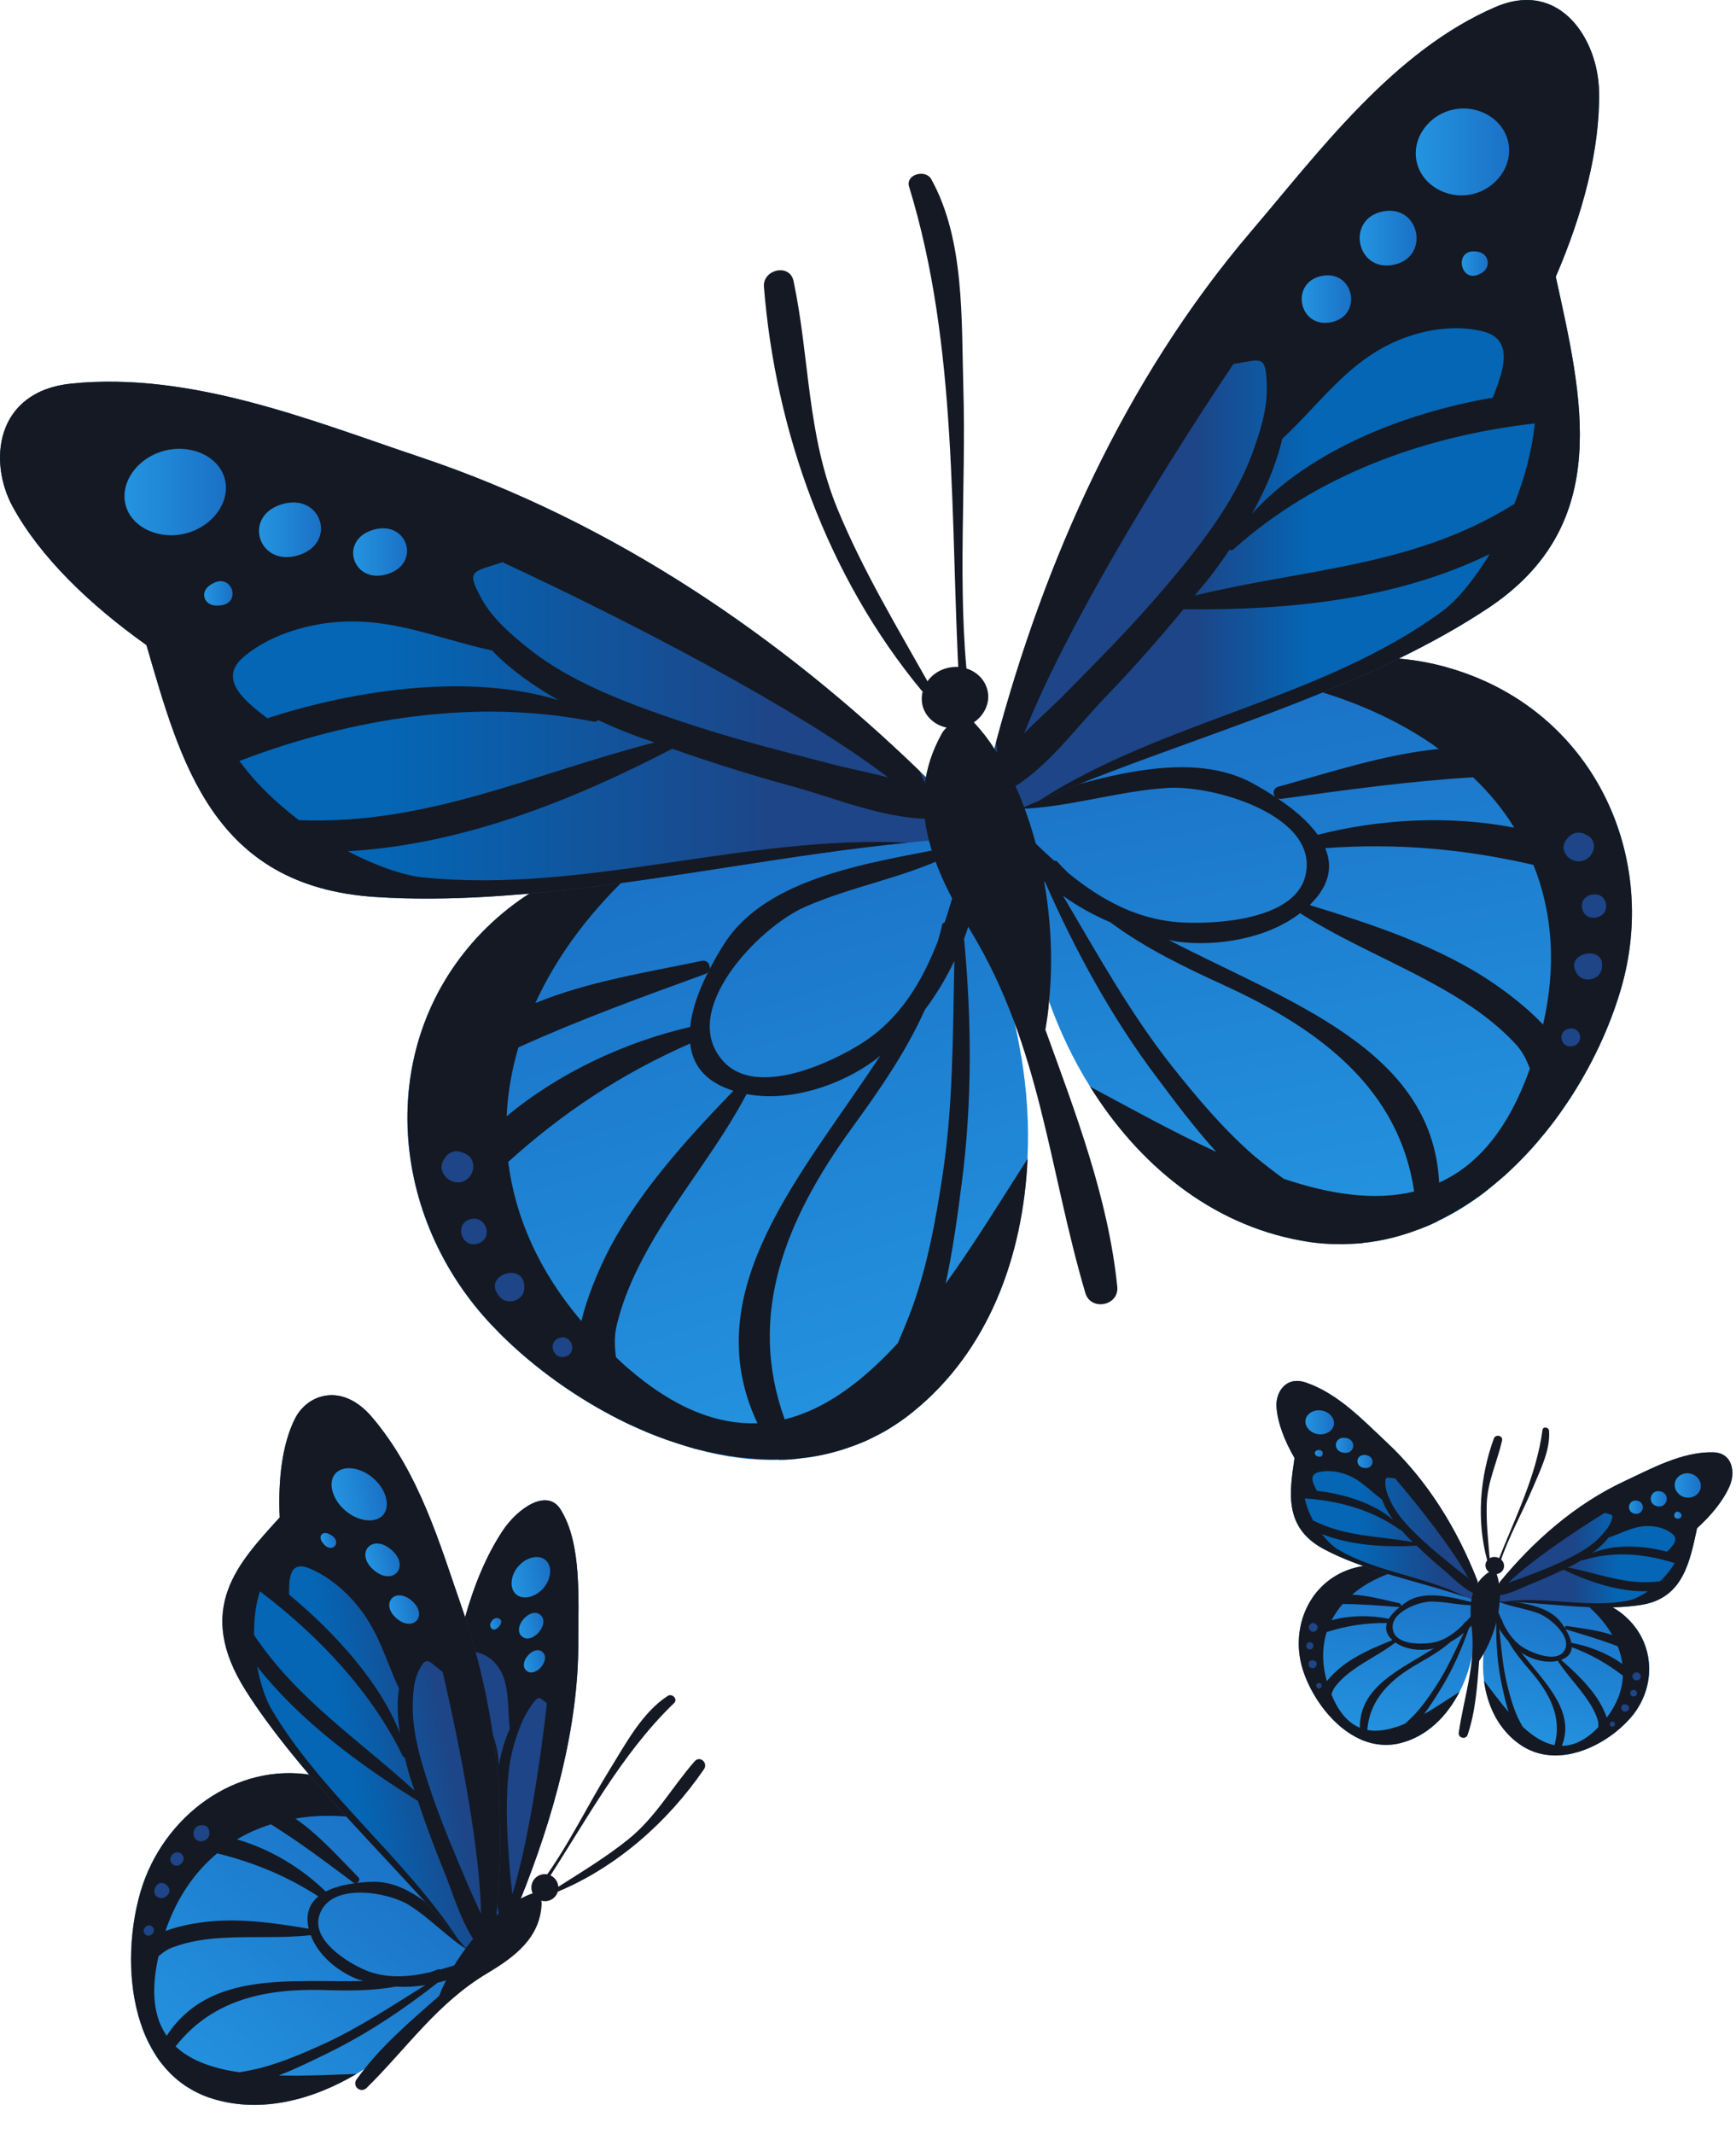 <svg width="415" height="510" viewBox="0 0 415 510" fill="none" xmlns="http://www.w3.org/2000/svg">
<path d="M390.092 410.16C388.474 412.095 386.355 413.986 383.929 415.552C383.394 415.9 382.841 416.225 382.27 416.546C381.922 416.743 381.556 416.921 381.186 417.113C381.164 417.126 381.124 417.148 381.083 417.157C380.414 417.492 379.714 417.8 379.005 418.072C378.88 418.112 378.755 418.17 378.63 418.21C378.256 418.348 377.886 418.473 377.515 418.593C377.457 418.598 377.417 418.607 377.373 418.629C376.945 418.754 376.516 418.865 376.093 418.977C376.053 418.986 376.017 418.977 375.99 419.008C374.741 419.307 373.466 419.481 372.19 419.494C371.713 419.503 371.24 419.494 370.754 419.454C369.519 419.374 368.279 419.146 367.066 418.736L366.959 418.709C366.557 418.562 366.178 418.402 365.777 418.237C364.956 417.866 364.145 417.429 363.364 416.876C358.24 413.322 355.546 407.609 354.765 401.606C354.484 399.5 354.458 397.369 354.636 395.264V395.25C354.921 391.977 355.706 388.823 356.955 386.04C357.12 385.675 357.281 385.309 357.464 384.948C357.526 384.841 357.642 384.515 357.776 384.109C357.932 383.69 358.092 383.182 358.235 382.727C358.298 382.548 358.356 382.383 358.391 382.236C358.512 381.879 358.592 381.634 358.579 381.612V381.594C358.579 381.54 358.588 381.491 358.579 381.456V381.438C358.605 381.429 358.614 381.393 358.65 381.402C361.701 380.787 365.237 380.399 368.868 380.381C371.628 380.367 374.465 380.581 377.19 381.121C377.587 381.197 378.006 381.282 378.403 381.375C380.945 381.96 383.371 382.852 385.512 384.096C386.587 384.702 387.595 385.416 388.505 386.228C395.819 392.672 395.962 403.126 390.115 410.16H390.092Z" fill="url(#paint0_linear_72_105)"/>
<path d="M388.483 386.228C387.573 385.416 386.565 384.702 385.49 384.096C383.354 382.852 380.923 381.96 378.381 381.375C377.984 381.282 377.565 381.201 377.168 381.121C377.008 381.398 377.021 381.754 377.36 381.991C380.745 384.462 383.367 387.28 385.165 390.273C385.241 390.433 385.339 390.576 385.419 390.719C381.958 389.528 378.029 389.109 374.604 388.56C374.202 388.484 374.028 388.828 374.113 389.095C373.756 388.52 373.373 387.989 373.052 387.561C369.947 383.503 363.061 382.963 358.37 382.236C358.057 382.178 357.848 382.588 358.178 382.718C358.178 382.718 358.19 382.721 358.213 382.727C361.26 383.993 364.631 384.355 367.735 385.527C370.706 386.638 376.397 391.571 373.689 394.813C371.758 397.114 366.852 395.197 364.761 394.068C362.169 392.663 360.555 390.398 359.351 387.954C359.221 387.624 359.11 387.298 358.998 386.955C358.981 386.879 358.914 386.848 358.851 386.848C358.441 385.924 358.089 385.015 357.754 384.109C357.62 383.797 357.509 383.471 357.388 383.164C357.179 382.602 356.189 382.7 356.269 383.32C356.394 384.23 356.617 385.139 356.933 386.04C357.147 386.674 357.402 387.276 357.692 387.891C357.625 392.904 357.99 398.015 359.083 402.948C359.493 404.821 359.953 406.971 360.631 409.098C358.53 406.65 356.559 403.987 354.748 401.606C355.529 407.609 358.222 413.326 363.347 416.876C364.127 417.429 364.939 417.866 365.76 418.237C366.161 418.402 366.54 418.562 366.941 418.709L367.049 418.736C368.262 419.146 369.501 419.374 370.737 419.454C371.223 419.499 371.696 419.503 372.173 419.494V419.481C373.457 419.45 374.711 419.289 375.973 419.008C376 418.981 376.035 418.986 376.075 418.977C376.504 418.865 376.927 418.758 377.355 418.629C377.396 418.607 377.436 418.598 377.498 418.593C377.868 418.473 378.238 418.348 378.613 418.21C378.738 418.17 378.863 418.112 378.988 418.072C379.697 417.8 380.397 417.492 381.066 417.157C381.106 417.148 381.146 417.126 381.169 417.113C381.539 416.916 381.905 416.743 382.252 416.546C382.823 416.225 383.376 415.9 383.911 415.552C386.338 413.982 388.456 412.095 390.075 410.16C395.922 403.126 395.779 392.672 388.465 386.228H388.483ZM374.184 389.22C374.242 389.287 374.305 389.354 374.412 389.381C378.635 390.647 382.681 391.852 386.721 393.404C387.27 394.782 387.658 396.191 387.832 397.623C384.255 395.067 379.875 393.346 375.643 392.588C375.42 391.446 374.831 390.251 374.18 389.216L374.184 389.22ZM371.602 417.028C368.913 416.515 366.362 414.838 363.998 412.626C363.583 411.895 363.186 411.15 362.821 410.378C361.683 407.876 360.956 405.245 360.305 402.627C359.226 398.207 358.882 393.711 358.405 389.225C359.007 390.282 359.748 391.267 360.559 392.159C361.955 394.706 363.877 397.007 365.844 399.282C370.527 404.714 373.493 410.481 371.598 417.023L371.602 417.028ZM381.383 413.442C378.586 416.1 375.915 417.189 373.373 417.184C376.7 408.835 369.154 401.936 363.628 394.858C363.793 394.969 363.953 395.094 364.101 395.197C366.371 396.615 369.671 397.516 372.387 396.878C374.336 399.888 376.878 402.547 378.979 405.468C380.21 407.167 381.258 408.924 381.9 410.869C382.11 411.498 382.119 412.118 382.083 412.742C381.86 412.969 381.624 413.215 381.383 413.438V413.442ZM384.112 410.432C383.595 408.92 382.801 407.466 382.239 406.543C380.005 402.832 376.53 399.603 373.199 396.651C373.556 396.508 373.917 396.361 374.229 396.155C375.273 395.504 375.701 394.608 375.723 393.609C380.25 395.281 384.233 397.556 387.961 400.428C387.809 403.8 386.583 407.203 384.108 410.432H384.112Z" fill="#151923"/>
<path d="M390.7 403.862C389.638 403.612 389.277 405.133 390.338 405.383C391.4 405.633 391.761 404.112 390.7 403.862Z" fill="#1D4587"/>
<path d="M387.582 408.117C387.582 408.153 387.586 408.188 387.586 408.22C387.64 409.049 388.857 409.335 389.276 408.621C389.294 408.59 389.312 408.563 389.33 408.532C390.061 407.279 387.488 406.672 387.582 408.117Z" fill="#1D4587"/>
<path d="M385.588 411.404C384.772 411.212 384.495 412.381 385.311 412.572C386.128 412.764 386.404 411.596 385.588 411.404Z" fill="#1D4587"/>
<path d="M392.086 400.134C392.051 400.089 392.024 400.049 391.988 400.009C391.703 399.639 391.243 399.532 390.824 399.732C390.775 399.755 390.73 399.777 390.681 399.804C389.892 400.192 390.186 401.338 391.011 401.534C391.836 401.73 392.617 400.834 392.082 400.134H392.086Z" fill="#1D4587"/>
<path d="M409.515 347.052C402.08 346.891 394.73 350.967 388.366 353.938C376.525 359.464 366.606 368.272 358.61 377.972C358.507 378.088 358.422 378.209 358.315 378.325C357.972 378.735 357.624 379.145 357.298 379.56C356.919 380.033 355.465 382.727 356.683 382.718C357.294 382.704 357.9 382.709 358.502 382.727C358.864 382.727 359.203 382.736 359.564 382.749C366.566 382.878 373.854 383.868 380.972 384.078C382.501 384.123 384 384.127 385.49 384.096C387.822 384.033 390.128 383.859 392.38 383.498C402.357 381.888 403.949 373.254 405.693 365.177C409.083 362.113 411.937 358.643 413.48 355.106C414.885 351.904 414.243 347.15 409.515 347.047V347.052Z" fill="url(#paint1_linear_72_105)"/>
<path d="M409.515 347.052C402.08 346.891 394.73 350.967 388.366 353.938C376.525 359.464 366.606 368.272 358.609 377.972C358.431 378.476 358.257 378.976 358.096 379.489C357.797 379.698 357.521 379.912 357.293 380.158C356.892 380.555 357.213 381.299 357.847 381.273C360.772 381.121 363.859 379.324 366.521 378.285C368.974 377.312 371.373 376.246 373.733 375.096C380.106 378.102 386.97 380.434 393.95 380.251C392.237 381.42 390.605 382.187 389.463 382.423C379.647 384.457 369.411 381.308 359.564 382.758C366.566 382.887 373.853 383.877 380.971 384.087C382.501 384.132 384 384.136 385.489 384.105C387.822 384.042 390.127 383.868 392.38 383.507C402.357 381.897 403.949 373.263 405.693 365.186C409.082 362.122 411.937 358.652 413.48 355.115C414.885 351.913 414.242 347.159 409.515 347.056V347.052ZM395.395 364.762C396.924 364.967 398.503 365.516 399.703 366.47C401.514 367.884 399.748 369.574 398.485 370.801C392.71 369.275 385.819 368.905 380.57 371.175C382.046 370.087 383.424 368.847 384.495 367.447C388.143 366.238 391.193 364.2 395.395 364.758V364.762ZM363.756 377.107C362.775 377.473 361.646 377.816 360.563 378.227C365.812 373.165 375.61 366.452 383.603 361.529C385.471 362.059 385.895 361.81 384.972 363.928C384.361 365.311 383.281 366.479 382.211 367.563C379.718 370.065 376.369 371.764 373.117 373.298C370.08 374.721 366.914 375.907 363.76 377.107H363.756ZM374.799 374.574C375.285 374.324 375.789 374.11 376.27 373.851C376.922 373.512 377.559 373.138 378.206 372.745C378.246 372.826 378.349 372.866 378.474 372.826C385.552 370.618 393.187 371.216 400.332 373.539C399.364 375.194 398.142 376.639 396.849 377.879C388.972 378.927 382.416 376.037 374.799 374.574Z" fill="#151923"/>
<path d="M391.444 358.621C389.294 358.112 388.567 361.194 390.712 361.703C392.862 362.211 393.593 359.129 391.444 358.621Z" fill="url(#paint2_linear_72_105)"/>
<path d="M396.96 356.386C394.485 355.798 393.646 359.348 396.121 359.936C398.597 360.525 399.44 356.975 396.96 356.386Z" fill="url(#paint3_linear_72_105)"/>
<path d="M404.145 352.145C402.477 351.748 400.782 352.707 400.417 354.246C400.051 355.789 401.135 357.403 402.803 357.8C404.471 358.197 406.166 357.238 406.531 355.695C406.897 354.156 405.809 352.537 404.141 352.145H404.145Z" fill="url(#paint4_linear_72_105)"/>
<path d="M401.577 361.444C401.545 361.426 401.51 361.408 401.478 361.39C400.216 360.681 399.672 362.965 401.122 362.893C401.157 362.893 401.193 362.893 401.233 362.893C402.058 362.853 402.295 361.85 401.577 361.448V361.444Z" fill="url(#paint5_linear_72_105)"/>
<path d="M351.402 397.824V397.841C350.8 400.062 349.979 402.23 348.922 404.268C345.939 410.084 341.207 414.887 334.914 416.506C334.437 416.631 333.946 416.734 333.478 416.805C333.17 416.854 332.862 416.89 332.541 416.921C332.166 416.948 331.796 416.966 331.422 416.97C330.927 416.974 330.436 416.948 329.963 416.899C328.875 416.8 327.805 416.573 326.792 416.234C326.315 416.091 325.856 415.926 325.387 415.708C323.724 415.008 322.149 414.018 320.713 412.813C320.664 412.769 320.615 412.72 320.571 412.697C320.25 412.421 319.933 412.144 319.616 411.85C319.268 411.533 318.934 411.217 318.59 410.86C318.265 410.525 317.93 410.169 317.623 409.816C317.328 409.486 317.038 409.138 316.762 408.79C314.715 406.23 313.078 403.349 311.999 400.562C311.905 400.321 311.811 400.071 311.736 399.835C311.646 399.59 311.566 399.367 311.49 399.126C308.431 389.622 312.449 378.994 321.931 375.274C323.122 374.81 324.366 374.471 325.633 374.266C328.161 373.838 330.851 373.874 333.522 374.275C333.942 374.333 334.388 374.418 334.802 374.498C337.639 375.015 340.466 375.916 343.138 377.009C346.657 378.454 349.93 380.242 352.673 382.075C352.713 382.08 352.704 382.12 352.718 382.138V382.156C352.696 382.191 352.687 382.249 352.664 382.303V382.321C352.642 382.339 352.624 382.62 352.606 383.025C352.606 383.195 352.58 383.387 352.566 383.592C352.535 384.105 352.517 384.702 352.504 385.197C352.481 385.675 352.468 386.036 352.486 386.174C352.535 386.602 352.571 387.048 352.566 387.49C352.767 390.826 352.352 394.358 351.402 397.815V397.824Z" fill="url(#paint6_linear_72_105)"/>
<path d="M353.213 384.364C352.981 384.64 352.754 384.917 352.504 385.202C351.839 385.992 351.153 386.777 350.434 387.557C350.372 387.53 350.278 387.535 350.238 387.606C350.024 387.9 349.774 388.19 349.525 388.485C347.446 390.514 345.056 392.186 342.032 392.606C339.579 392.949 334.089 392.994 333.085 389.872C331.658 385.501 339.026 382.669 342.313 382.714C345.738 382.74 349.141 383.686 352.566 383.597L352.62 383.606C352.972 383.597 352.914 383.088 352.606 383.03C347.79 381.92 340.895 379.788 336.399 382.718C335.917 383.017 335.373 383.418 334.802 383.855C334.994 383.614 334.923 383.2 334.521 383.124C330.994 382.334 327.029 381.211 323.224 381.072C323.363 380.961 323.501 380.845 323.639 380.729C326.489 378.37 330.084 376.519 334.285 375.332C334.704 375.221 334.843 374.855 334.794 374.503C334.379 374.423 333.933 374.342 333.514 374.28C330.838 373.878 328.153 373.843 325.624 374.271C324.357 374.476 323.108 374.819 321.922 375.279C312.44 379.003 308.422 389.631 311.481 399.131C311.557 399.371 311.638 399.594 311.727 399.84C311.803 400.08 311.896 400.326 311.99 400.567C313.069 403.354 314.706 406.235 316.753 408.795C317.03 409.143 317.32 409.491 317.614 409.821C317.922 410.173 318.252 410.53 318.582 410.865C318.925 411.221 319.255 411.534 319.607 411.855C319.924 412.149 320.241 412.426 320.562 412.702C320.611 412.729 320.656 412.773 320.705 412.818C322.167 413.987 323.72 414.977 325.383 415.695V415.713C325.847 415.931 326.306 416.096 326.783 416.239C327.8 416.578 328.866 416.805 329.954 416.903C330.427 416.952 330.918 416.979 331.413 416.975C331.788 416.975 332.158 416.948 332.532 416.926C332.858 416.894 333.161 416.863 333.469 416.81C333.937 416.738 334.428 416.636 334.905 416.511C341.198 414.892 345.93 410.089 348.914 404.273C346.273 405.968 343.37 407.939 340.431 409.616C341.858 407.707 343.125 405.678 344.213 403.934C347.098 399.309 349.373 394.234 351.157 389.091C351.661 388.587 352.134 388.057 352.562 387.503C353.213 386.714 353.762 385.853 354.23 384.975C354.551 384.368 353.623 383.891 353.209 384.368L353.213 384.364ZM320.959 383.307C325.472 383.316 329.834 383.668 334.41 384.029C334.513 384.043 334.606 384.002 334.682 383.953C333.679 384.752 332.648 385.737 332.015 386.839C327.635 385.943 322.729 385.978 318.327 387.178C319.037 385.8 319.924 384.506 320.959 383.307ZM317.19 401.748C315.977 397.485 316.053 393.52 317.154 390.006C321.837 388.52 326.534 387.767 331.551 387.847C331.208 388.877 331.284 389.961 332.051 391.031C332.291 391.375 332.572 391.665 332.871 391.937C328.55 393.645 323.987 395.589 320.428 398.502C319.541 399.242 318.243 400.402 317.186 401.748H317.19ZM325.089 412.88C322.636 411.859 320.45 409.705 318.715 405.905C318.55 405.553 318.43 405.232 318.292 404.906C318.501 404.264 318.738 403.64 319.166 403.069C320.517 401.32 322.181 399.947 323.987 398.68C327.114 396.513 330.583 394.818 333.58 392.499C335.984 394.202 339.512 394.572 342.233 394.019C342.433 393.988 342.616 393.921 342.817 393.872C334.834 398.921 324.955 403.028 325.084 412.88H325.089ZM343.156 403.1C341.555 405.539 339.878 407.934 337.84 410.044C337.211 410.686 336.551 411.302 335.886 411.899C332.746 413.219 329.665 413.933 326.864 413.402C327.452 405.977 332.474 401.236 339.035 397.52C341.782 395.968 344.494 394.358 346.809 392.325C347.932 391.714 348.994 390.982 349.966 390.162C347.848 394.546 345.85 399.028 343.156 403.1Z" fill="#151923"/>
<path d="M313.239 392.445C314.363 392.605 314.144 394.3 313.025 394.144C311.901 393.984 312.115 392.284 313.239 392.445Z" fill="#1D4587"/>
<path d="M314.684 398.02C314.667 398.055 314.649 398.087 314.64 398.122C314.279 398.947 312.994 398.769 312.851 397.868C312.847 397.832 312.842 397.792 312.834 397.757C312.593 396.187 315.309 396.575 314.684 398.02Z" fill="#1D4587"/>
<path d="M315.393 402.167C316.258 402.292 316.093 403.595 315.228 403.47C314.367 403.349 314.527 402.047 315.393 402.167Z" fill="#1D4587"/>
<path d="M313.274 388.087C313.319 388.056 313.368 388.025 313.412 387.998C313.827 387.726 314.313 387.798 314.643 388.172C314.683 388.212 314.715 388.257 314.755 388.297C315.379 389.002 314.67 390.059 313.796 389.938C312.917 389.813 312.494 388.591 313.274 388.087Z" fill="#1D4587"/>
<path d="M305.158 336.303C305.447 340.116 307.111 344.358 309.466 348.421C308.302 356.471 306.776 364.981 316.432 370.159C318.609 371.327 320.91 372.344 323.287 373.263C324.803 373.847 326.351 374.4 327.934 374.926C335.32 377.375 343.169 379.177 350.403 381.656C350.778 381.777 351.13 381.893 351.501 382.026C352.125 382.232 352.749 382.455 353.374 382.691C354.623 383.15 354.11 380.14 353.9 379.569C353.717 379.07 353.512 378.566 353.307 378.057C353.244 377.91 353.2 377.767 353.137 377.624C348.472 365.757 341.51 354.005 331.373 344.545C325.923 339.456 319.866 332.99 312.177 330.38C307.285 328.717 304.885 332.842 305.158 336.294V336.303Z" fill="url(#paint7_linear_72_105)"/>
<path d="M305.158 336.303C305.447 340.117 307.111 344.358 309.466 348.421C308.302 356.471 306.776 364.981 316.432 370.159C318.609 371.327 320.91 372.344 323.287 373.263C324.803 373.847 326.351 374.4 327.934 374.926C335.32 377.375 343.169 379.177 350.403 381.656C340.824 376.675 329.161 375.76 319.826 370.252C318.738 369.61 317.346 368.303 316.017 366.595C323.118 369.356 331.016 369.762 338.66 369.374C340.663 371.305 342.741 373.178 344.904 374.975C347.25 376.92 349.766 379.712 352.714 380.938C353.351 381.197 353.954 380.631 353.69 380.118C353.543 379.81 353.338 379.511 353.111 379.208C353.133 378.686 353.133 378.155 353.137 377.629C348.472 365.761 341.51 354.009 331.373 344.55C325.923 339.461 319.866 332.994 312.177 330.385C307.285 328.721 304.885 332.847 305.158 336.299V336.303ZM330.401 358.371C330.989 360.052 331.953 361.698 333.068 363.246C328.505 359.214 321.298 356.993 314.809 356.248C313.961 354.651 312.766 352.448 315.143 351.824C316.722 351.396 318.546 351.48 320.192 351.86C324.705 352.912 327.096 355.909 330.401 358.371ZM339.954 367.955C337.175 365.342 334.357 362.546 332.711 359.321C332.006 357.929 331.328 356.462 331.208 354.964C331.038 352.68 331.377 353.064 333.491 353.273C339.896 360.753 347.5 370.547 351.037 377.134C350.073 376.353 349.043 375.618 348.169 374.917C345.373 372.643 342.55 370.386 339.954 367.951V367.955ZM313.903 363.348C313.029 361.734 312.302 359.954 311.919 358.081C320.107 358.598 328.162 360.886 334.624 365.538C334.74 365.618 334.861 365.623 334.928 365.56C335.445 366.158 335.967 366.742 336.511 367.295C336.912 367.71 337.349 368.094 337.76 368.504C329.402 367.014 321.615 367.233 313.908 363.348H313.903Z" fill="#151923"/>
<path d="M326.498 347.698C328.893 348.028 328.514 351.124 326.123 350.794C323.728 350.464 324.107 347.368 326.498 347.698Z" fill="url(#paint8_linear_72_105)"/>
<path d="M321.65 343.6C324.407 343.979 323.97 347.547 321.213 347.163C318.462 346.784 318.894 343.216 321.65 343.6Z" fill="url(#paint9_linear_72_105)"/>
<path d="M315.83 337.044C317.686 337.302 319.077 338.805 318.89 340.357C318.698 341.905 316.99 342.984 315.139 342.726C313.284 342.467 311.892 340.959 312.079 339.416C312.267 337.869 313.975 336.789 315.83 337.048V337.044Z" fill="url(#paint10_linear_72_105)"/>
<path d="M315.063 346.525C315.103 346.521 315.143 346.516 315.179 346.512C316.74 346.334 316.459 348.622 314.996 348.024C314.96 348.011 314.92 347.993 314.889 347.979C314.055 347.636 314.175 346.632 315.067 346.525H315.063Z" fill="url(#paint11_linear_72_105)"/>
<path d="M353.61 396.896C353.128 402.863 352.772 408.857 350.849 414.553C350.443 415.793 348.535 415.342 348.726 414.049C349.948 405.446 352.861 397.823 351.804 388.801C351.237 383.975 351.233 379.105 355.532 375.943C355.675 375.836 355.84 375.769 355.987 375.716C355.327 375.225 354.966 374.418 355.153 373.619C355.416 372.504 356.603 371.835 357.807 372.121C359.011 372.406 359.774 373.535 359.506 374.65C359.314 375.448 358.61 376.019 357.78 376.157C357.793 376.179 357.829 376.188 357.825 376.22C358.048 376.889 358.222 377.598 358.315 378.32C358.409 378.802 358.462 379.306 358.494 379.805C358.525 379.988 358.538 380.184 358.529 380.372C358.561 380.715 358.574 381.068 358.561 381.433V381.451C358.565 381.491 358.556 381.54 358.561 381.594V381.612C358.543 381.977 358.534 382.343 358.503 382.722C358.453 383.485 358.364 384.27 358.235 385.05C357.66 388.676 356.339 392.333 354.622 395.25V395.268C354.31 395.843 353.958 396.378 353.606 396.891L353.61 396.896Z" fill="#151923"/>
<path d="M355.412 359.432C355.599 353.973 357.909 349.424 359.073 344.229C359.341 343.029 357.508 342.65 357.107 343.765C353.793 352.89 352.919 363.197 355.492 372.759C355.586 373.102 356.165 373.013 356.139 372.67C355.769 368.227 355.265 363.888 355.416 359.437L355.412 359.432Z" fill="#151923"/>
<path d="M370.308 341.856C370.245 341.053 368.854 340.835 368.742 341.686C367.288 352.845 361.963 363.152 357.882 373.602C357.753 373.932 358.359 374.088 358.475 373.74C360.549 367.407 363.894 361.555 366.481 355.419C368.243 351.226 370.669 346.463 370.308 341.856Z" fill="#151923"/>
<path d="M387.86 235.103C385.476 243.776 381.392 253.042 375.852 261.715C374.624 263.635 373.322 265.514 371.939 267.402C371.101 268.557 370.165 269.68 369.262 270.851C369.213 270.925 369.108 271.071 368.994 271.152C367.318 273.227 365.512 275.269 363.6 277.189C363.258 277.506 362.933 277.889 362.591 278.206C361.574 279.207 360.557 280.15 359.532 281.102C359.353 281.2 359.231 281.289 359.125 281.436C357.921 282.477 356.709 283.47 355.488 284.454C355.375 284.544 355.253 284.576 355.204 284.698C351.6 287.521 347.711 289.962 343.594 291.898C342.056 292.647 340.511 293.314 338.867 293.891C334.751 295.453 330.39 296.56 325.85 297.024L325.46 297.105C323.938 297.219 322.474 297.268 320.928 297.325C317.715 297.333 314.444 297.121 311.092 296.479C289.207 292.541 272.017 277.986 260.594 259.673C256.575 253.254 253.329 246.387 250.783 239.301V239.244C246.837 228.212 244.722 216.822 244.648 205.953C244.648 204.538 244.632 203.106 244.681 201.666C244.73 201.218 244.616 200.006 244.445 198.477C244.339 196.89 244.095 195.003 243.892 193.31C243.827 192.635 243.778 192.025 243.664 191.488C243.542 190.146 243.428 189.243 243.355 189.194L243.338 189.129C243.241 188.966 243.208 188.787 243.119 188.689L243.103 188.616C243.159 188.543 243.135 188.429 243.265 188.405C252.255 181.896 263.141 175.396 274.897 169.961C283.821 165.828 293.348 162.33 302.981 160.052C304.38 159.718 305.869 159.36 307.285 159.076C316.397 157.212 325.59 156.505 334.368 157.375C338.737 157.758 343.065 158.579 347.231 159.865C380.473 169.945 396.411 203.651 387.852 235.103H387.86Z" fill="url(#paint12_linear_72_105)"/>
<path d="M347.238 159.865C343.081 158.571 338.753 157.749 334.376 157.375C325.589 156.505 316.404 157.204 307.292 159.076C305.877 159.36 304.388 159.71 302.989 160.052C302.875 161.191 303.436 162.33 304.892 162.59C319.536 165.6 332.212 170.864 342.471 177.901C342.951 178.308 343.488 178.634 343.96 178.975C330.967 180.236 317.6 184.687 305.681 187.973C304.274 188.315 304.201 189.698 304.884 190.438C302.867 189.08 300.833 187.941 299.165 187.03C283.097 178.455 259.959 186.891 243.663 191.48C242.581 191.756 242.5 193.384 243.761 193.327C243.804 193.316 243.848 193.308 243.891 193.302C255.639 192.895 267.118 189.072 278.923 188.299C290.199 187.501 315.965 195.076 311.97 209.606C309.115 219.922 290.362 220.955 281.917 220.394C271.43 219.67 262.847 214.723 255.314 208.573C254.411 207.694 253.556 206.807 252.694 205.864C252.523 205.652 252.263 205.636 252.068 205.742C249.375 203.342 246.885 200.917 244.444 198.477C243.549 197.663 242.695 196.768 241.865 195.946C240.36 194.441 237.285 196.223 238.465 198.102C240.214 200.868 242.288 203.504 244.64 205.953C246.267 207.686 247.992 209.273 249.847 210.835C257.047 227.179 265.784 243.231 276.645 257.606C280.746 263.074 285.416 269.354 290.753 275.261C280.314 270.428 269.982 264.709 260.586 259.665C272 277.978 289.199 292.541 311.084 296.47C314.435 297.113 317.714 297.333 320.92 297.317C322.465 297.26 323.922 297.219 325.451 297.097L325.842 297.016C330.381 296.552 334.742 295.445 338.859 293.883C340.502 293.306 342.04 292.639 343.585 291.89L343.569 291.833C347.678 289.848 351.493 287.464 355.187 284.69C355.236 284.568 355.358 284.535 355.472 284.446C356.692 283.462 357.912 282.469 359.108 281.428C359.214 281.281 359.328 281.192 359.515 281.094C360.54 280.142 361.557 279.198 362.574 278.198C362.916 277.88 363.241 277.498 363.583 277.181C365.487 275.261 367.301 273.211 368.977 271.144C369.091 271.063 369.197 270.916 369.245 270.843C370.148 269.672 371.084 268.549 371.922 267.394C373.305 265.506 374.607 263.627 375.835 261.707C381.384 253.034 385.46 243.768 387.843 235.095C396.402 203.643 380.464 169.937 347.222 159.857L347.238 159.865ZM305.299 190.731C305.584 190.862 305.877 190.975 306.267 190.902C321.839 188.754 336.752 186.672 352.152 185.744C355.968 189.397 359.32 193.4 361.988 197.785C346.612 194.791 329.861 195.686 315.013 199.485C312.597 196.109 308.928 193.107 305.291 190.731H305.299ZM338.061 284.731C328.575 287.041 317.836 285.382 306.894 281.696C304.461 279.947 302.086 278.108 299.742 276.156C292.363 269.729 286.107 262.26 280.119 254.735C270.072 241.994 262.318 227.928 254.126 214.073C257.657 216.627 261.497 218.71 265.459 220.41C273.749 226.601 283.398 231.223 293.153 235.689C316.364 246.387 334.514 260.69 338.061 284.723V284.731ZM364.486 258.623C359.361 271.388 352.307 278.873 344.033 282.615C342.471 250.618 307.789 239.391 279.395 224.616C280.095 224.738 280.795 224.893 281.429 225.023C290.875 226.26 302.932 224.323 310.791 218.222C321.57 225.104 333.75 229.97 344.895 236.332C351.404 240.025 357.4 244.183 362.363 249.544C363.973 251.269 364.909 253.262 365.731 255.345C365.34 256.419 364.95 257.549 364.494 258.632L364.486 258.623ZM368.887 244.833C364.966 240.701 360.231 237.153 357.05 234.989C344.31 226.26 328.258 220.923 313.101 216.285C314.045 215.285 314.997 214.292 315.713 213.153C318.137 209.5 318.178 205.953 316.795 202.683C333.945 201.405 350.24 202.894 366.577 206.685C371.068 217.856 372.134 230.686 368.887 244.825V244.833Z" fill="#151923"/>
<path d="M380.522 213.78C376.706 214.528 377.788 220.003 381.604 219.247C385.42 218.49 384.329 213.023 380.522 213.78Z" fill="#1D4587"/>
<path d="M376.697 232.191C376.754 232.305 376.811 232.41 376.868 232.516C378.276 235.128 382.645 234.265 382.946 231.312C382.946 231.19 382.962 231.068 382.978 230.946C383.499 225.804 374.257 227.635 376.697 232.183V232.191Z" fill="#1D4587"/>
<path d="M375.088 245.81C372.159 246.387 372.98 250.585 375.917 250.008C378.846 249.43 378.025 245.224 375.088 245.81Z" fill="#1D4587"/>
<path d="M379.496 199.64C379.317 199.559 379.171 199.469 379 199.38C377.528 198.599 375.884 198.924 374.818 200.201C374.696 200.356 374.582 200.486 374.452 200.632C372.467 203.065 375.128 206.352 378.089 205.758C381.05 205.172 382.262 201.121 379.496 199.632V199.64Z" fill="#1D4587"/>
<path d="M357.482 1.683C333.14 12.154 315.331 36.252 299.076 55.313C268.852 90.752 249.717 133.993 238.124 177.299C237.953 177.828 237.863 178.341 237.693 178.878C237.188 180.725 236.676 182.563 236.236 184.394C235.707 186.476 234.975 197.37 238.913 195.54C240.874 194.604 242.859 193.709 244.836 192.871C246.007 192.334 247.122 191.87 248.301 191.382C271.195 181.449 296.31 173.874 319.7 164.022C324.728 161.907 329.601 159.702 334.385 157.383C341.861 153.73 349.078 149.76 355.838 145.253C385.826 125.28 378.212 94.91 371.915 66.134C378.366 51.181 382.499 35.706 382.263 21.957C382.084 9.493 372.964 -4.988 357.482 1.683Z" fill="url(#paint13_linear_72_105)"/>
<path d="M357.482 1.683C333.14 12.154 315.331 36.252 299.076 55.313C268.852 90.752 249.717 133.993 238.124 177.299C238.303 179.195 238.465 181.082 238.709 182.962C238.058 184.085 237.473 185.199 237.09 186.33C236.391 188.217 238.514 190.154 240.54 189.129C249.798 184.312 257.153 173.915 264.239 166.609C270.756 159.832 276.963 152.811 282.918 145.587C308.041 145.896 333.742 143.317 356.115 132.399C352.283 138.72 348.134 143.618 344.782 146.075C315.957 167.195 278.094 172.141 248.301 191.382C271.195 181.449 296.31 173.874 319.7 164.022C324.728 161.907 329.601 159.702 334.385 157.383C341.861 153.73 349.078 149.76 355.838 145.253C385.826 125.28 378.211 94.91 371.914 66.134C378.366 51.181 382.499 35.706 382.263 21.957C382.084 9.493 372.964 -4.988 357.482 1.683ZM337.891 80.005C343.155 78.41 349.094 77.849 354.398 79.167C362.371 81.071 359.133 89.166 356.855 95.023C335.873 98.62 312.988 107.618 299.312 122.75C302.493 117.039 305.113 110.986 306.52 104.868C316.576 95.536 323.45 84.415 337.891 80.005ZM253.532 166.87C250.888 169.489 247.748 172.288 244.835 175.225C254.362 151.038 276.215 114.777 294.853 86.977C301.696 85.928 302.688 84.496 302.843 92.721C302.9 98.123 301.134 103.493 299.263 108.602C294.87 120.399 286.539 130.877 278.257 140.656C270.52 149.768 261.994 158.295 253.541 166.87H253.532ZM285.611 142.316C286.815 140.787 288.142 139.338 289.313 137.793C290.916 135.726 292.437 133.57 293.95 131.341C294.194 131.544 294.585 131.528 294.935 131.211C314.631 113.589 340.267 104.217 366.887 101.19C366.203 107.992 364.364 114.484 362.013 120.423C338.013 135.466 312.492 135.791 285.611 142.316Z" fill="#151923"/>
<path d="M315.99 65.939C308.269 67.468 310.458 78.541 318.178 77.011C325.907 75.482 323.719 64.401 315.99 65.939Z" fill="url(#paint14_linear_72_105)"/>
<path d="M330.578 50.53C321.685 52.287 324.207 65.044 333.1 63.286C341.992 61.521 339.47 48.764 330.578 50.53Z" fill="url(#paint15_linear_72_105)"/>
<path d="M347.605 26.147C341.609 27.335 337.525 32.94 338.623 38.473C339.713 44.005 345.636 47.642 351.616 46.47C357.603 45.282 361.688 39.66 360.589 34.128C359.499 28.596 353.585 24.959 347.597 26.147H347.605Z" fill="url(#paint16_linear_72_105)"/>
<path d="M353.024 60.122C352.902 60.105 352.756 60.097 352.634 60.081C347.484 59.65 349.103 67.85 353.699 65.483C353.813 65.426 353.927 65.361 354.049 65.312C356.669 63.97 355.945 60.366 353.016 60.122H353.024Z" fill="url(#paint17_linear_72_105)"/>
<path d="M244.119 252.343L244.136 252.408C245.486 260.503 246.031 268.752 245.625 276.929C244.559 300.213 236.309 322.789 218.297 337.352C216.938 338.467 215.49 339.524 214.083 340.444C213.155 341.07 212.211 341.623 211.211 342.209C210.031 342.844 208.851 343.462 207.647 344.031C206.045 344.78 204.401 345.415 202.807 345.952C199.129 347.237 195.33 348.091 191.531 348.49C189.765 348.734 188.049 348.88 186.202 348.864C179.783 349.059 173.201 348.164 166.749 346.391C166.522 346.318 166.302 346.244 166.107 346.236C164.658 345.813 163.227 345.382 161.754 344.894C160.159 344.381 158.614 343.853 156.962 343.21C155.416 342.608 153.806 341.941 152.292 341.257C150.844 340.631 149.388 339.931 147.98 339.215C137.567 333.943 127.983 327.012 120.368 319.568C119.701 318.917 119.034 318.258 118.432 317.599C117.773 316.94 117.195 316.338 116.593 315.671C92.601 289.376 89.916 248.958 115.153 222.859C118.334 219.597 121.865 216.643 125.672 214.113C133.239 208.98 142.017 205.123 151.275 202.463C152.715 202.04 154.286 201.641 155.742 201.283C165.708 198.761 176.211 197.517 186.503 197.093C200.04 196.565 213.326 197.533 224.919 199.412C225.049 199.38 225.09 199.493 225.163 199.542L225.18 199.607C225.171 199.762 225.237 199.957 225.228 200.169L225.245 200.234C225.196 200.315 225.562 201.267 226.107 202.601C226.351 203.163 226.546 203.814 226.831 204.497C227.498 206.214 228.304 208.166 229.003 209.801C229.622 211.372 230.126 212.567 230.395 212.991C231.192 214.317 231.965 215.716 232.607 217.14C238.18 227.659 242.069 239.741 244.095 252.351L244.119 252.343Z" fill="url(#paint18_linear_72_105)"/>
<path d="M230.085 206.01C229.743 207.247 229.41 208.475 229.036 209.785C228.043 213.324 226.994 216.888 225.806 220.483C225.554 220.483 225.277 220.638 225.236 220.939C224.976 222.216 224.602 223.518 224.219 224.844C220.477 234.501 215.213 243.467 206.012 249.3C198.576 254.043 180.824 262.301 172.957 253.661C161.86 241.604 181.556 221.509 192.295 216.79C203.441 211.819 215.88 209.834 226.863 204.481L227.05 204.432C228.181 203.879 227.238 202.317 226.147 202.577C208.884 206.1 183.362 209.378 173.127 225.552C172.005 227.22 170.833 229.343 169.629 231.597C169.881 230.531 169.043 229.286 167.644 229.636C155.034 232.288 140.52 234.526 127.975 239.7C128.251 239.13 128.536 238.545 128.796 237.967C134.556 226.097 143.481 214.772 155.351 204.7C156.555 203.716 156.457 202.333 155.774 201.251C154.318 201.609 152.748 201.999 151.308 202.43C142.049 205.083 133.271 208.947 125.705 214.081C121.889 216.611 118.358 219.572 115.185 222.827C89.948 248.926 92.633 289.344 116.625 315.638C117.227 316.297 117.813 316.907 118.464 317.566C119.058 318.233 119.725 318.892 120.4 319.535C128.015 326.979 137.591 333.911 148.013 339.183C149.42 339.899 150.876 340.59 152.325 341.225C153.838 341.916 155.449 342.583 156.994 343.177C158.638 343.82 160.184 344.349 161.786 344.861C163.251 345.358 164.691 345.781 166.139 346.204C166.334 346.204 166.554 346.277 166.782 346.358C173.249 347.994 179.758 348.905 186.218 348.758L186.234 348.832C188.081 348.848 189.797 348.701 191.563 348.457C195.362 348.059 199.161 347.204 202.839 345.919C204.433 345.374 206.077 344.747 207.68 343.999C208.884 343.429 210.063 342.811 211.243 342.177C212.244 341.599 213.179 341.038 214.115 340.411C215.522 339.492 216.97 338.434 218.329 337.32C236.341 322.757 244.591 300.18 245.657 276.896C239.604 286.309 233.095 296.999 226.05 306.762C227.856 298.464 228.962 290.011 229.906 282.737C232.436 263.472 232.282 243.646 230.467 224.332C231.362 221.948 232.111 219.532 232.672 217.099C233.608 213.576 234.12 209.964 234.332 206.425C234.486 203.992 230.76 203.813 230.126 205.978L230.085 206.01ZM123.915 250.301C138.567 243.646 153.228 238.341 168.612 232.744C168.962 232.638 169.206 232.37 169.377 232.093C167.302 236.169 165.431 240.896 165 245.403C149.469 248.983 133.604 256.345 121.116 266.751C121.36 261.227 122.328 255.727 123.915 250.301ZM138.982 315.695C128.739 303.654 123.126 290.686 121.49 277.661C134.475 265.921 148.607 256.524 164.992 249.357C165.39 253.205 167.245 256.622 171.313 258.941C172.599 259.697 173.949 260.218 175.324 260.657C163.828 272.592 151.91 285.65 144.685 300.367C142.903 304.077 140.406 309.764 138.974 315.695H138.982ZM181.068 340.118C171.59 340.436 161.323 336.677 150.079 326.922C149.013 326.035 148.159 325.157 147.232 324.303C146.947 321.903 146.809 319.543 147.346 317.046C149.143 309.374 152.504 302.458 156.49 295.689C163.422 284.039 172.167 273.406 178.473 261.446C188.789 263.423 200.772 259.396 208.786 253.571C209.388 253.181 209.884 252.676 210.462 252.221C192.043 280.419 166.082 308.357 181.076 340.118H181.068ZM225.196 281.664C223.625 291.947 221.714 302.198 218.223 312.058C217.125 315.069 215.88 318.046 214.635 320.959C206.41 329.892 197.461 336.766 187.593 339.174C178.513 314.231 187.788 291.41 203.579 269.655C210.185 260.568 216.612 251.334 221.095 241.303C223.829 237.666 226.196 233.72 228.141 229.612C227.766 246.981 227.905 264.449 225.196 281.655V281.664Z" fill="#151923"/>
<path d="M112.387 291.361C116.259 290.222 118.073 296.039 114.201 297.195C110.312 298.334 108.498 292.508 112.387 291.361Z" fill="#1D4587"/>
<path d="M125.331 307.307C125.331 307.445 125.322 307.576 125.331 307.706C125.387 310.928 120.962 312.237 119.156 309.536C119.074 309.414 119.009 309.317 118.928 309.203C115.82 304.46 125.217 301.702 125.322 307.307H125.331Z" fill="#1D4587"/>
<path d="M133.76 319.706C136.746 318.827 138.137 323.302 135.159 324.172C132.173 325.059 130.79 320.576 133.76 319.706Z" fill="#1D4587"/>
<path d="M106.057 277.181C106.171 277.01 106.277 276.847 106.375 276.685C107.326 275.196 109.01 274.699 110.629 275.432C110.817 275.505 110.996 275.586 111.183 275.668C114.25 277.018 113.509 281.509 110.499 282.404C107.473 283.299 104.284 279.963 106.065 277.173L106.057 277.181Z" fill="#1D4587"/>
<path d="M3.109 121.22C9.674 133.155 21.357 144.448 35.009 154.153C43.152 181.994 50.784 211.843 89.77 214.349C98.573 214.927 107.53 214.805 116.593 214.284C122.386 213.926 128.203 213.438 134.125 212.795C161.697 209.818 189.822 204.041 216.954 201.381C218.346 201.21 219.655 201.072 221.063 200.966C223.39 200.706 225.749 200.502 228.133 200.356C232.86 200.006 226.758 191 225.22 189.446C223.878 188.104 222.47 186.761 221.063 185.427C220.64 185.053 220.29 184.654 219.875 184.28C187.186 152.713 147.216 124.881 100.346 109.196C75.134 100.759 45.927 88.735 17.118 91.655C-1.211 93.51 -2.879 110.424 3.117 121.228L3.109 121.22Z" fill="url(#paint19_linear_72_105)"/>
<path d="M3.109 121.22C9.674 133.155 21.357 144.448 35.009 154.153C43.153 181.994 50.784 211.843 89.77 214.349C98.573 214.927 107.53 214.805 116.593 214.284C122.386 213.926 128.203 213.438 134.126 212.795C161.697 209.818 189.822 204.041 216.955 201.381C178.514 199.404 139.324 213.698 100.908 209.639C96.433 209.159 89.981 206.978 83.139 203.415C110.264 201.869 136.477 191.504 160.705 178.927C170.053 182.221 179.563 185.215 189.236 187.859C199.723 190.683 212.008 196.011 223.39 195.637C225.839 195.515 226.962 192.814 225.343 191.537C224.415 190.756 223.3 190.089 222.113 189.438C221.405 187.705 220.64 185.996 219.867 184.28C187.178 152.713 147.208 124.881 100.338 109.196C75.126 100.759 45.919 88.735 17.11 91.655C-1.219 93.51 -2.887 110.424 3.109 121.228V121.22ZM117.626 155.455C122.028 160.019 127.576 163.941 133.491 167.309C112.729 160.987 86.068 164.461 63.915 171.637C58.814 167.716 51.671 162.338 58.464 156.789C62.955 153.063 68.992 150.631 74.89 149.435C91.096 146.156 103.267 152.347 117.635 155.455H117.626ZM162.787 172.394C149.901 168.033 136.623 163.119 126.527 155.113C122.174 151.64 117.805 147.873 115.194 143.203C111.264 136.052 112.932 136.8 120.1 134.343C151.935 149.134 191.1 169.627 212.317 185.777C208.038 184.67 203.604 183.8 199.74 182.832C187.3 179.602 174.812 176.453 162.787 172.394ZM71.481 195.995C66.258 192.041 61.263 187.363 57.236 181.847C84.571 171.409 114.087 166.91 141.911 172.442C142.408 172.532 142.798 172.353 142.928 172.06C145.491 173.232 148.046 174.346 150.625 175.339C152.537 176.112 154.522 176.705 156.458 177.421C127.153 184.963 102.209 197.191 71.481 195.987V195.995Z" fill="#151923"/>
<path d="M89.184 126.614C97.442 124.141 100.802 134.742 92.544 137.207C84.287 139.672 80.935 129.071 89.184 126.614Z" fill="url(#paint20_linear_72_105)"/>
<path d="M67.389 120.496C76.899 117.649 80.756 129.86 71.253 132.708C61.759 135.547 57.895 123.336 67.389 120.496Z" fill="url(#paint21_linear_72_105)"/>
<path d="M38.808 107.845C45.202 105.942 51.955 108.765 53.631 114.069C55.307 119.357 51.353 125.394 44.966 127.306C38.572 129.218 31.819 126.378 30.151 121.09C28.467 115.794 32.405 109.765 38.808 107.853V107.845Z" fill="url(#paint22_linear_72_105)"/>
<path d="M50.361 139.737C50.475 139.664 50.605 139.591 50.719 139.517C55.503 136.637 57.992 144.472 52.354 144.692C52.224 144.692 52.069 144.708 51.931 144.708C48.718 144.83 47.627 141.397 50.353 139.737H50.361Z" fill="url(#paint23_linear_72_105)"/>
<path d="M249.904 246.062C257.169 266.125 264.882 286.106 267.087 307.429C267.591 312.05 260.741 313.409 259.447 308.942C250.677 279.223 248.847 250.195 232.071 222.501C223.081 207.694 215.865 191.903 225.147 175.282C225.448 174.72 225.88 174.249 226.278 173.874C223.414 173.256 221.047 171.173 220.478 168.31C219.697 164.299 222.544 160.385 226.872 159.531C231.2 158.677 235.333 161.215 236.122 165.218C236.692 168.09 235.252 170.994 232.754 172.654C232.844 172.711 232.966 172.678 232.982 172.8C234.691 174.647 236.309 176.689 237.684 178.894C238.71 180.31 239.621 181.864 240.467 183.442C240.841 183.995 241.166 184.613 241.419 185.24C242.037 186.306 242.59 187.436 243.103 188.641V188.698C243.2 188.803 243.241 188.982 243.339 189.153L243.355 189.21C243.859 190.414 244.364 191.61 244.819 192.887C245.788 195.426 246.658 198.119 247.398 200.828C250.905 213.438 252.028 227.26 250.767 239.261L250.783 239.318C250.636 241.644 250.278 243.898 249.904 246.078V246.062Z" fill="#151923"/>
<path d="M200.317 121.896C192.848 103.916 193.621 85.741 189.7 67.159C188.797 62.863 182.288 64.36 182.622 68.558C185.38 103.053 197.778 137.776 220.29 164.998C221.095 165.975 222.844 164.819 222.251 163.737C214.465 149.89 206.41 136.556 200.317 121.896Z" fill="#151923"/>
<path d="M222.641 42.842C221.242 40.328 216.418 41.686 217.321 44.607C229.109 82.95 227.092 124.255 229.313 164.193C229.394 165.462 231.574 165.063 231.436 163.77C228.792 140.168 230.989 116.241 230.289 92.493C229.809 76.303 230.631 57.258 222.633 42.842H222.641Z" fill="#151923"/>
<path d="M58.494 457.29C56.853 461.408 55.598 466.025 54.99 470.615C54.857 471.638 54.761 472.64 54.687 473.656C54.627 474.286 54.631 474.908 54.598 475.55C54.595 475.592 54.582 475.673 54.598 475.723C54.569 476.868 54.595 478.024 54.68 479.144C54.707 479.33 54.704 479.547 54.731 479.733C54.783 480.321 54.853 480.887 54.927 481.441C54.949 481.514 54.967 481.57 54.964 481.643C55.067 482.28 55.194 482.883 55.322 483.497C55.334 483.554 55.37 483.582 55.342 483.648C55.747 485.408 56.337 487.052 57.149 488.499C57.449 489.047 57.769 489.573 58.147 490.063C59.073 491.367 60.195 492.491 61.566 493.372L61.669 493.465C62.135 493.744 62.61 493.98 63.101 494.237C64.162 494.728 65.297 495.113 66.585 495.34C74.91 496.909 84.671 493.175 93.574 486.949C96.706 484.772 99.694 482.277 102.528 479.593L102.541 479.572C106.941 475.38 110.833 470.767 113.905 466.074C114.31 465.462 114.719 464.843 115.102 464.211C115.211 464.015 115.587 463.493 116.066 462.865C116.549 462.195 117.158 461.415 117.706 460.713C117.91 460.43 118.103 460.18 118.284 459.957C118.707 459.401 118.998 459.017 119.038 459.008L119.062 458.979C119.135 458.928 119.198 458.855 119.263 458.823L119.281 458.796C119.291 458.758 119.328 458.708 119.291 458.674C118.151 454.516 116.388 450.075 114.029 445.962C112.248 442.837 110.086 439.894 107.549 437.478C107.179 437.112 106.803 436.748 106.402 436.406C103.924 434.242 101.08 432.561 97.944 431.631C96.391 431.135 94.738 430.853 93.005 430.784C79.209 430.182 64.491 442.394 58.49 457.297L58.494 457.29Z" fill="url(#paint24_linear_72_105)"/>
<path d="M58.494 457.29C56.852 461.408 55.597 466.025 54.989 470.615C54.856 471.638 54.761 472.64 54.686 473.656C54.626 474.286 54.631 474.908 54.597 475.55C54.594 475.592 54.581 475.673 54.598 475.723C54.568 476.868 54.595 478.024 54.679 479.144C54.706 479.331 54.704 479.547 54.731 479.733C54.782 480.321 54.853 480.887 54.927 481.441C54.948 481.514 54.966 481.57 54.963 481.643C55.067 482.28 55.193 482.883 55.322 483.497C55.334 483.554 55.37 483.582 55.341 483.648C55.773 485.397 56.372 486.997 57.162 488.478L57.144 488.506C57.444 489.054 57.764 489.58 58.142 490.07C59.068 491.374 60.19 492.498 61.561 493.379L61.664 493.472C62.13 493.751 62.605 493.987 63.096 494.244C64.157 494.735 65.292 495.12 66.58 495.347C74.905 496.916 84.666 493.182 93.569 486.956C89.054 487.734 84.031 488.667 79.244 489.202C82.661 487.444 85.962 485.417 88.849 483.668C96.46 479.054 103.845 473.416 110.811 467.405C111.86 467.011 112.872 466.578 113.897 466.069C115.36 465.361 116.791 464.528 118.135 463.594C119.062 462.957 118.541 461.73 117.623 462.15C117.109 462.383 116.582 462.643 116.059 462.861C114.575 463.555 113.07 464.236 111.512 464.862C111.48 464.796 111.389 464.762 111.27 464.822C110.725 465.11 110.193 465.372 109.65 465.611C105.437 467.146 101.21 468.014 97.55 466.756C94.605 465.737 88.714 462.491 90.669 457.583C93.433 450.702 104.057 451.262 107.55 453.298C111.219 455.399 113.932 458.772 117.703 460.701C117.703 460.701 117.713 460.709 117.732 460.725C118.138 460.946 118.561 460.222 118.281 459.945C114.198 455.523 108.929 448.414 101.23 449.722C100.415 449.862 99.426 450.058 98.389 450.341C98.823 450.124 99.187 449.521 98.818 449.161C95.811 445.957 92.651 442.024 88.717 439.542C88.975 439.458 89.232 439.398 89.503 439.293C94.865 437.781 100.528 437.391 106.196 438.282C106.754 438.375 107.258 437.976 107.541 437.468C107.171 437.102 106.795 436.737 106.394 436.396C103.916 434.231 101.072 432.551 97.936 431.62C96.382 431.125 94.73 430.842 92.996 430.774C79.2 430.172 64.483 442.384 58.481 457.287L58.494 457.29ZM92.52 452.75C88.691 448.886 83.421 446 77.501 444.994C79.619 443.496 81.847 442.263 84.126 441.246C88.948 443.962 93.28 447.086 97.813 450.336C97.924 450.438 98.052 450.423 98.187 450.407C96.312 450.895 94.266 451.648 92.519 452.744L92.52 452.75ZM89.57 471.698C94.035 471.224 98.519 470.668 102.998 469.227C104.776 469.082 106.635 468.747 108.51 468.174C101.914 472.946 95.412 477.884 88.527 481.902C84.443 484.255 80.282 486.553 76.04 488.238C74.719 488.736 73.422 489.176 72.127 489.573C67.488 489.532 63.474 488.642 60.997 486.225C68.908 476.35 78.905 472.86 89.569 471.692L89.57 471.698ZM60.119 469.367C60.974 468.589 61.841 467.862 62.854 467.351C65.997 465.77 69.139 464.872 72.326 464.24C77.788 463.15 83.179 462.865 88.654 461.491C89.537 465.307 92.966 467.95 96.427 468.83C96.67 468.875 96.952 468.906 97.215 468.959C83.702 471.106 69.114 470.784 59.618 484.418C57.941 481.558 57.718 477.262 59.604 470.967C59.754 470.426 59.946 469.883 60.119 469.367ZM73.486 448.159C79.944 448.963 85.734 450.751 91.035 453.87C89.653 455.076 88.675 456.617 88.448 458.563C88.363 459.156 88.401 459.741 88.431 460.31C82.122 460.05 75.335 459.962 68.684 461.84C67.027 462.307 64.468 463.131 62.019 464.339C64.911 457.725 68.872 452.33 73.486 448.159Z" fill="#151923"/>
<path d="M66.901 449.155C67.953 450.055 66.053 452.256 65.009 451.361C63.959 450.466 65.857 448.26 66.901 449.155Z" fill="#1D4587"/>
<path d="M62.999 457.694C62.947 457.729 62.895 457.77 62.851 457.815C61.654 458.736 60.463 457.71 61.186 456.385C61.211 456.332 61.247 456.276 61.277 456.222C62.55 453.918 65.083 456.089 63.001 457.7L62.999 457.694Z" fill="#1D4587"/>
<path d="M59.703 463.835C60.506 464.524 59.052 466.218 58.243 465.531C57.446 464.841 58.895 463.148 59.703 463.835Z" fill="#1D4587"/>
<path d="M71.203 443.18C71.284 443.164 71.372 443.157 71.447 443.141C72.16 443.028 72.606 443.414 72.594 444.129C72.587 444.208 72.592 444.291 72.596 444.368C72.573 445.715 70.769 446.74 69.959 446.047C69.135 445.345 69.888 443.42 71.209 443.179L71.203 443.18Z" fill="#1D4587"/>
<path d="M120.162 365.805C116.227 371.727 113.251 379.053 111.178 386.49C101.029 398.002 89.996 410.018 94.275 423.156C95.244 426.122 96.508 428.924 97.947 431.618C98.876 433.34 99.863 435.02 100.926 436.691C105.881 444.446 112.035 451.49 116.798 459.214C117.052 459.598 117.291 459.967 117.527 460.379C117.957 461.032 118.359 461.72 118.732 462.415C119.514 463.802 122.33 458.971 122.752 457.985C123.118 457.129 123.469 456.259 123.819 455.383C123.909 455.13 124.021 454.891 124.119 454.643C132.446 434.144 138.269 412.557 138.253 392.691C138.237 382.002 139.124 368.907 134.026 360.726C130.792 355.527 123.734 360.438 120.168 365.803L120.162 365.805Z" fill="#1D4587"/>
<path d="M120.162 365.805C116.227 371.727 113.251 379.053 111.179 386.49C101.029 398.002 89.996 410.018 94.275 423.156C95.244 426.122 96.508 428.924 97.947 431.618C98.877 433.34 99.864 435.02 100.926 436.691C105.881 444.446 112.035 451.49 116.798 459.214C112.374 446.417 101.269 438.614 97.699 425.171C97.275 423.606 97.282 420.867 97.786 417.551C102.101 425.626 109.855 430.585 118.238 434.202C118.163 438.22 118.246 442.192 118.497 446.105C118.781 450.322 118.291 455.93 119.994 459.401C120.371 460.143 121.621 459.617 121.914 458.699C122.104 458.15 122.22 457.587 122.318 456.997C122.927 456.217 123.517 455.428 124.106 454.64C132.434 434.14 138.257 412.554 138.241 392.687C138.224 381.998 139.111 368.904 134.013 360.723C130.78 355.524 123.722 360.435 120.155 365.8L120.162 365.805ZM121.879 413.037C120.628 415.899 119.797 418.912 119.235 421.863C118.973 413.262 113.949 405.947 108.035 401.249C108.924 398.373 110.132 394.388 113.298 394.749C115.418 394.976 117.224 396.102 118.51 397.581C122.034 401.653 121.185 407.492 121.878 413.031L121.879 413.037ZM121.165 432.763C121.169 427.293 121.359 421.508 123.224 415.739C124.038 413.25 124.962 410.654 126.499 408.325C128.86 404.782 128.783 405.559 130.744 407.029C129.087 421.854 126.115 440.837 122.474 452.736C122.342 451.02 122.087 449.348 121.957 447.812C121.574 442.836 121.152 437.875 121.159 432.764L121.165 432.763ZM99.215 411.477C100.099 408.548 101.322 405.465 103.008 402.416C110.931 407.699 116.76 415.595 118.311 426.172C118.332 426.36 118.466 426.427 118.605 426.374C118.477 427.563 118.375 428.735 118.317 429.861C118.267 430.71 118.297 431.537 118.275 432.38C111.242 425.539 102.907 421.582 99.215 411.477Z" fill="#151923"/>
<path d="M129.678 394.763C131.797 396.583 127.97 401.051 125.846 399.231C123.729 397.417 127.561 392.948 129.678 394.763Z" fill="url(#paint25_linear_72_105)"/>
<path d="M129.188 385.904C131.634 387.997 127.213 393.147 124.774 391.052C122.33 388.964 126.743 383.81 129.188 385.904Z" fill="url(#paint26_linear_72_105)"/>
<path d="M130.422 372.803C132.064 374.208 131.839 377.25 129.923 379.484C128.002 381.726 125.029 382.402 123.388 381.003C121.751 379.591 121.977 376.554 123.892 374.314C125.809 372.086 128.786 371.396 130.422 372.803Z" fill="url(#paint27_linear_72_105)"/>
<path d="M119.094 386.7C119.146 386.72 119.191 386.734 119.231 386.75C121.054 387.332 118.213 390.641 117.363 388.932C117.338 388.895 117.322 388.851 117.294 388.803C116.808 387.826 118.055 386.373 119.089 386.702L119.094 386.7Z" fill="url(#paint28_linear_72_105)"/>
<path d="M33.65 451.868C32.186 456.805 31.332 462.452 31.325 468.169C31.321 469.433 31.369 470.693 31.452 471.976C31.498 472.769 31.598 473.557 31.672 474.368C31.67 474.416 31.673 474.517 31.706 474.588C31.86 476.041 32.101 477.506 32.415 478.944C32.477 479.183 32.523 479.461 32.573 479.702C32.749 480.456 32.932 481.184 33.126 481.91C33.182 482.006 33.209 482.079 33.218 482.179C33.468 483.001 33.735 483.789 34.003 484.584C34.032 484.662 34.081 484.699 34.068 484.78C34.9 487.092 35.968 489.276 37.301 491.261C37.787 492.01 38.304 492.734 38.891 493.42C40.341 495.225 42.025 496.855 43.985 498.205L44.145 498.34C44.805 498.776 45.477 499.151 46.168 499.563C47.66 500.365 49.232 501.066 50.973 501.57C62.252 504.999 74.511 501.952 85.22 495.594C88.972 493.376 92.509 490.73 95.786 487.816L95.805 487.788C100.889 483.236 105.241 478.048 108.49 472.623C108.917 471.917 109.349 471.203 109.746 470.467C109.857 470.228 110.268 469.645 110.795 468.929C111.317 468.161 111.983 467.279 112.582 466.477C112.813 466.153 113.01 465.86 113.224 465.623C113.681 464.976 113.999 464.55 114.052 464.545L114.07 464.518C114.161 464.463 114.233 464.381 114.303 464.343L114.328 464.32C114.324 464.273 114.372 464.215 114.314 464.167C112.089 458.691 108.981 452.747 105.149 447.122C102.248 442.853 98.884 438.748 95.097 435.222C94.546 434.709 93.969 434.159 93.393 433.668C89.738 430.486 85.684 427.861 81.379 426.127C79.251 425.237 77 424.583 74.692 424.203C56.34 421.039 38.986 433.989 33.631 451.865L33.65 451.868Z" fill="url(#paint29_linear_72_105)"/>
<path d="M33.65 451.867C32.186 456.805 31.332 462.452 31.326 468.168C31.321 469.433 31.369 470.693 31.452 471.976C31.499 472.769 31.598 473.557 31.672 474.368C31.67 474.416 31.673 474.517 31.706 474.588C31.861 476.041 32.102 477.506 32.415 478.944C32.477 479.183 32.523 479.461 32.574 479.702C32.749 480.456 32.932 481.184 33.126 481.91C33.182 482.006 33.209 482.079 33.218 482.178C33.468 483.001 33.735 483.789 34.003 484.584C34.032 484.662 34.081 484.699 34.069 484.78C34.953 487.086 36.016 489.218 37.326 491.238L37.301 491.261C37.787 492.01 38.304 492.734 38.891 493.42C40.342 495.225 42.025 496.855 43.985 498.205L44.145 498.339C44.806 498.776 45.477 499.151 46.168 499.563C47.66 500.365 49.233 501.066 50.974 501.569C62.253 504.999 74.511 501.952 85.22 495.594C79.38 495.799 72.906 496.119 66.655 495.96C70.869 494.317 74.891 492.324 78.405 490.6C87.683 486.075 96.473 480.196 104.648 473.781C105.958 473.459 107.228 473.091 108.496 472.622C110.314 471.977 112.05 471.171 113.677 470.219C114.781 469.568 113.89 467.916 112.748 468.299C112.114 468.503 111.463 468.742 110.807 468.927C108.96 469.547 107.086 470.15 105.136 470.678C105.08 470.582 104.954 470.524 104.81 470.584C104.134 470.846 103.471 471.081 102.798 471.3C97.489 472.519 92.06 472.884 86.997 470.65C82.923 468.843 74.561 463.7 76.301 457.819C78.758 449.559 92.91 452.123 97.885 455.31C103.118 458.617 107.287 463.363 112.605 466.472C112.605 466.472 112.622 466.486 112.656 466.515C113.23 466.856 113.667 466.022 113.253 465.617C107.075 459.292 98.877 449.352 88.912 449.678C87.867 449.723 86.594 449.792 85.254 449.971C85.798 449.767 86.171 449.06 85.62 448.547C81.082 443.956 76.22 438.416 70.594 434.58C70.912 434.526 71.254 434.496 71.595 434.412C78.426 433.419 85.842 433.908 93.502 436.017C94.262 436.242 94.855 435.812 95.136 435.208C94.585 434.694 94.008 434.144 93.433 433.654C89.777 430.472 85.723 427.847 81.418 426.113C79.291 425.223 77.039 424.568 74.731 424.189C56.379 421.025 39.025 433.975 33.67 451.851L33.65 451.867ZM77.875 452.008C72.137 446.435 64.659 441.85 56.655 439.555C59.196 438.016 61.928 436.845 64.777 435.949C71.621 440.224 77.898 444.941 84.458 449.862C84.619 450.002 84.788 450.009 84.963 450.014C82.582 450.315 79.987 450.907 77.874 452.002L77.875 452.008ZM77.264 475.546C83.094 475.72 88.924 475.787 94.586 474.733C96.919 474.861 99.318 474.76 101.701 474.357C93.812 479.274 86.063 484.407 77.651 488.314C72.653 490.595 67.559 492.782 62.235 494.191C60.576 494.592 58.932 494.924 57.284 495.204C51.137 494.341 45.677 492.526 41.978 489.023C50.727 477.858 63.361 475.175 77.263 475.54L77.264 475.546ZM37.9 467.468C38.892 466.626 39.917 465.86 41.173 465.393C45.054 463.933 49.056 463.334 53.157 463.092C60.199 462.653 67.268 463.227 74.286 462.44C76.111 467.437 81.113 471.385 85.844 473.096C86.162 473.185 86.546 473.272 86.901 473.395C69.4 473.779 50.047 470.836 39.847 486.487C37.135 482.574 36.086 477.079 37.495 469.422C37.601 468.759 37.757 468.103 37.894 467.469L37.9 467.468ZM51.913 442.884C60.592 445.026 68.566 448.291 76.112 453.174C74.503 454.47 73.475 456.254 73.517 458.684C73.511 459.428 73.653 460.165 73.794 460.896C65.41 459.477 56.418 458.186 47.937 459.418C45.825 459.716 42.59 460.316 39.553 461.431C42.236 453.537 46.528 447.373 51.913 442.884Z" fill="#151923"/>
<path d="M43.359 442.999C44.9 444.323 42.781 446.786 41.24 445.467C39.7 444.149 41.819 441.68 43.359 442.999Z" fill="#1D4587"/>
<path d="M39.679 453.168C39.616 453.211 39.559 453.253 39.502 453.295C38.079 454.252 36.319 452.74 37.049 451.192C37.089 451.129 37.111 451.059 37.14 450.999C38.424 448.292 42.161 451.492 39.686 453.173L39.679 453.168Z" fill="#1D4587"/>
<path d="M36.386 460.381C37.562 461.393 35.941 463.29 34.753 462.281C33.571 461.271 35.203 459.365 36.386 460.381Z" fill="#1D4587"/>
<path d="M48.018 436.158C48.12 436.161 48.227 436.157 48.33 436.159C49.239 436.124 49.904 436.698 50.016 437.603C50.032 437.707 50.041 437.807 50.051 437.913C50.258 439.619 48.053 440.614 46.86 439.582C45.657 438.558 46.306 436.223 48.019 436.164L48.018 436.158Z" fill="#1D4587"/>
<path d="M70.553 338.931C67.454 345.067 66.452 353.556 66.86 362.623C57.099 373.39 46.254 384.413 58.856 404.171C61.7 408.625 64.906 413.003 68.338 417.322C70.539 420.077 72.808 422.819 75.188 425.573C86.253 438.387 98.782 450.786 109.547 463.458C110.112 464.095 110.636 464.71 111.182 465.374C112.121 466.453 113.042 467.56 113.945 468.695C115.772 470.93 117.704 465.739 117.862 464.604C118.003 463.622 118.114 462.604 118.218 461.588C118.24 461.29 118.303 461.019 118.326 460.727C121.128 436.988 119.672 410.588 110.271 383.756C105.223 369.323 100.367 352.058 88.903 338.627C81.613 330.073 73.347 333.368 70.561 338.941L70.553 338.931Z" fill="url(#paint30_linear_72_105)"/>
<path d="M70.553 338.931C67.454 345.067 66.453 353.555 66.86 362.623C57.099 373.39 46.254 384.413 58.857 404.17C61.701 408.625 64.906 413.003 68.338 417.322C70.539 420.077 72.809 422.819 75.189 425.573C86.253 438.386 98.782 450.785 109.547 463.458C96.896 444.1 76.618 428.335 64.918 408.484C63.555 406.181 62.27 402.479 61.475 398.255C71.731 411.184 85.67 421.532 99.903 430.37C101.704 435.767 103.691 441.161 105.905 446.556C108.32 452.394 110.227 459.727 114.413 465.212C115.331 466.392 116.948 466.275 116.958 465.176C116.984 464.53 116.896 463.824 116.77 463.077C117.31 462.311 117.813 461.511 118.325 460.721C121.127 436.982 119.671 410.582 110.27 383.751C105.222 369.317 100.366 352.052 88.903 338.622C81.612 330.067 73.346 333.362 70.56 338.935L70.553 338.931ZM95.383 403.504C94.852 406.772 95.036 410.453 95.588 414.177C91.141 402.44 80.178 390.198 69.113 381.068C69.101 377.609 69.013 372.787 73.922 374.772C77.195 376.069 80.424 378.447 83.048 381.049C90.245 388.209 91.722 395.693 95.383 403.504ZM103.603 429.792C101.039 422.41 98.595 414.692 98.669 407.781C98.704 404.803 98.871 401.737 100.071 399.317C101.932 395.645 102.184 396.652 105.82 399.568C110.329 418.805 114.832 443.02 114.987 457.371C113.976 455.001 112.805 452.616 111.89 450.478C108.971 443.577 105.999 436.682 103.602 429.786L103.603 429.792ZM60.733 390.707C60.689 387.182 61.057 383.589 62.141 380.27C76.495 391.143 88.934 404.543 96.236 419.559C96.358 419.827 96.58 419.972 96.766 419.969C97.131 421.516 97.522 423.039 97.988 424.547C98.319 425.67 98.746 426.79 99.102 427.92C85.354 415.363 71.019 406.097 60.734 390.713L60.733 390.707Z" fill="#151923"/>
<path d="M98.433 382.516C102.461 385.962 98.836 390.189 94.808 386.744C90.784 383.292 94.408 379.058 98.433 382.516Z" fill="url(#paint31_linear_72_105)"/>
<path d="M93.53 370.323C98.165 374.294 93.992 379.163 89.356 375.193C84.72 371.216 88.894 366.352 93.53 370.323Z" fill="url(#paint32_linear_72_105)"/>
<path d="M89.198 353.212C92.317 355.889 93.412 359.889 91.596 362C89.787 364.116 85.663 363.645 82.544 360.967C79.42 358.291 78.324 354.292 80.139 352.174C81.955 350.063 86.074 350.536 89.197 353.206L89.198 353.212Z" fill="url(#paint33_linear_72_105)"/>
<path d="M78.809 366.644C78.891 366.692 78.965 366.731 79.039 366.769C82.038 368.417 79.351 371.55 77.266 368.83C77.217 368.768 77.16 368.696 77.109 368.623C75.929 367.079 77.102 365.701 78.808 366.638L78.809 366.644Z" fill="url(#paint34_linear_72_105)"/>
<path d="M104.975 476.953C97.938 483.136 90.763 489.203 85.267 496.854C84.068 498.507 86.222 500.356 87.675 498.913C97.374 489.364 104.447 478.723 116.58 471.497C123.065 467.629 129.147 463.06 129.485 454.951C129.501 454.684 129.445 454.42 129.393 454.197C130.557 454.523 131.86 454.196 132.698 453.218C133.867 451.852 133.71 449.813 132.35 448.642C130.985 447.472 128.946 447.63 127.775 448.989C126.937 449.967 126.82 451.352 127.341 452.465C127.306 452.472 127.262 452.433 127.228 452.47C126.214 452.833 125.178 453.295 124.195 453.861C123.523 454.199 122.849 454.616 122.197 455.046C121.937 455.178 121.685 455.351 121.456 455.542C121 455.824 120.546 456.146 120.1 456.503L120.085 456.518C120.025 456.549 119.978 456.607 119.896 456.648L119.883 456.669C119.436 457.026 118.991 457.389 118.546 457.781C117.636 458.553 116.729 459.402 115.873 460.288C111.83 464.382 108.377 469.4 106.176 474.192L106.162 474.213C105.7 475.124 105.33 476.046 104.987 476.951L104.975 476.953Z" fill="#151923"/>
<path d="M150.168 439.56C156.815 434.203 160.552 427.166 166.061 420.89C167.333 419.444 169.333 421.271 168.281 422.797C159.68 435.328 147.566 446.072 133.489 451.991C132.983 452.205 132.61 451.427 133.064 451.134C138.913 447.399 144.749 443.918 150.167 439.555L150.168 439.56Z" fill="#151923"/>
<path d="M159.63 405.261C160.685 404.579 162.116 406.034 161.15 406.968C148.453 419.193 140.057 435.245 130.442 449.94C130.138 450.405 129.437 449.833 129.777 449.367C135.936 440.936 140.43 431.447 145.922 422.581C149.67 416.537 153.583 409.164 159.63 405.261Z" fill="#151923"/>
<defs>
<linearGradient id="paint0_linear_72_105" x1="369.258" y1="419.321" x2="378.257" y2="381.339" gradientUnits="userSpaceOnUse">
<stop stop-color="#2494E0"/>
<stop offset="1" stop-color="#1A71C6"/>
</linearGradient>
<linearGradient id="paint1_linear_72_105" x1="356.206" y1="365.583" x2="414.136" y2="365.583" gradientUnits="userSpaceOnUse">
<stop offset="0.34" stop-color="#1D4587"/>
<stop offset="0.53" stop-color="#0466B5"/>
</linearGradient>
<linearGradient id="paint2_linear_72_105" x1="389.423" y1="360.159" x2="392.737" y2="360.159" gradientUnits="userSpaceOnUse">
<stop stop-color="#2494E0"/>
<stop offset="1" stop-color="#1A71C6"/>
</linearGradient>
<linearGradient id="paint3_linear_72_105" x1="394.632" y1="358.161" x2="398.449" y2="358.161" gradientUnits="userSpaceOnUse">
<stop stop-color="#2494E0"/>
<stop offset="1" stop-color="#1A71C6"/>
</linearGradient>
<linearGradient id="paint4_linear_72_105" x1="400.345" y1="354.968" x2="406.603" y2="354.968" gradientUnits="userSpaceOnUse">
<stop stop-color="#2494E0"/>
<stop offset="1" stop-color="#1A71C6"/>
</linearGradient>
<linearGradient id="paint5_linear_72_105" x1="400.256" y1="362.077" x2="402" y2="362.077" gradientUnits="userSpaceOnUse">
<stop stop-color="#2494E0"/>
<stop offset="1" stop-color="#1A71C6"/>
</linearGradient>
<linearGradient id="paint6_linear_72_105" x1="328.118" y1="416.689" x2="333.829" y2="374.342" gradientUnits="userSpaceOnUse">
<stop stop-color="#2494E0"/>
<stop offset="1" stop-color="#1A71C6"/>
</linearGradient>
<linearGradient id="paint7_linear_72_105" x1="305.14" y1="356.373" x2="354.186" y2="356.373" gradientUnits="userSpaceOnUse">
<stop offset="0.4" stop-color="#0466B5"/>
<stop offset="0.81" stop-color="#1D4587"/>
</linearGradient>
<linearGradient id="paint8_linear_72_105" x1="324.504" y1="349.246" x2="328.117" y2="349.246" gradientUnits="userSpaceOnUse">
<stop stop-color="#2494E0"/>
<stop offset="1" stop-color="#1A71C6"/>
</linearGradient>
<linearGradient id="paint9_linear_72_105" x1="319.354" y1="345.384" x2="323.51" y2="345.384" gradientUnits="userSpaceOnUse">
<stop stop-color="#2494E0"/>
<stop offset="1" stop-color="#1A71C6"/>
</linearGradient>
<linearGradient id="paint10_linear_72_105" x1="312.057" y1="339.885" x2="318.903" y2="339.885" gradientUnits="userSpaceOnUse">
<stop stop-color="#2494E0"/>
<stop offset="1" stop-color="#1A71C6"/>
</linearGradient>
<linearGradient id="paint11_linear_72_105" x1="314.323" y1="347.315" x2="316.227" y2="347.315" gradientUnits="userSpaceOnUse">
<stop stop-color="#2494E0"/>
<stop offset="1" stop-color="#1A71C6"/>
</linearGradient>
<linearGradient id="paint12_linear_72_105" x1="333.715" y1="295.707" x2="306.714" y2="159.216" gradientUnits="userSpaceOnUse">
<stop stop-color="#2494E0"/>
<stop offset="1" stop-color="#1A71C6"/>
</linearGradient>
<linearGradient id="paint13_linear_72_105" x1="235.805" y1="97.871" x2="382.271" y2="97.871" gradientUnits="userSpaceOnUse">
<stop offset="0.34" stop-color="#1D4587"/>
<stop offset="0.53" stop-color="#0466B5"/>
</linearGradient>
<linearGradient id="paint14_linear_72_105" x1="311.174" y1="71.479" x2="322.986" y2="71.479" gradientUnits="userSpaceOnUse">
<stop stop-color="#2494E0"/>
<stop offset="1" stop-color="#1A71C6"/>
</linearGradient>
<linearGradient id="paint15_linear_72_105" x1="325.037" y1="56.9" x2="338.64" y2="56.9" gradientUnits="userSpaceOnUse">
<stop stop-color="#2494E0"/>
<stop offset="1" stop-color="#1A71C6"/>
</linearGradient>
<linearGradient id="paint16_linear_72_105" x1="338.444" y1="36.309" x2="360.776" y2="36.309" gradientUnits="userSpaceOnUse">
<stop stop-color="#2494E0"/>
<stop offset="1" stop-color="#1A71C6"/>
</linearGradient>
<linearGradient id="paint17_linear_72_105" x1="349.444" y1="62.993" x2="355.668" y2="62.993" gradientUnits="userSpaceOnUse">
<stop stop-color="#2494E0"/>
<stop offset="1" stop-color="#1A71C6"/>
</linearGradient>
<linearGradient id="paint18_linear_72_105" x1="196.471" y1="347.838" x2="152.317" y2="202.054" gradientUnits="userSpaceOnUse">
<stop stop-color="#2494E0"/>
<stop offset="1" stop-color="#1A71C6"/>
</linearGradient>
<linearGradient id="paint19_linear_72_105" x1="0.001" y1="152.966" x2="229.898" y2="152.966" gradientUnits="userSpaceOnUse">
<stop offset="0.4" stop-color="#0466B5"/>
<stop offset="0.81" stop-color="#1D4587"/>
</linearGradient>
<linearGradient id="paint20_linear_72_105" x1="84.425" y1="131.911" x2="97.304" y2="131.911" gradientUnits="userSpaceOnUse">
<stop stop-color="#2494E0"/>
<stop offset="1" stop-color="#1A71C6"/>
</linearGradient>
<linearGradient id="paint21_linear_72_105" x1="61.914" y1="126.598" x2="76.737" y2="126.598" gradientUnits="userSpaceOnUse">
<stop stop-color="#2494E0"/>
<stop offset="1" stop-color="#1A71C6"/>
</linearGradient>
<linearGradient id="paint22_linear_72_105" x1="29.761" y1="117.584" x2="54.021" y2="117.584" gradientUnits="userSpaceOnUse">
<stop stop-color="#2494E0"/>
<stop offset="1" stop-color="#1A71C6"/>
</linearGradient>
<linearGradient id="paint23_linear_72_105" x1="48.815" y1="141.795" x2="55.592" y2="141.795" gradientUnits="userSpaceOnUse">
<stop stop-color="#2494E0"/>
<stop offset="1" stop-color="#1A71C6"/>
</linearGradient>
<linearGradient id="paint24_linear_72_105" x1="59.005" y1="498.478" x2="106.393" y2="443.189" gradientUnits="userSpaceOnUse">
<stop stop-color="#2494E0"/>
<stop offset="1" stop-color="#1A71C6"/>
</linearGradient>
<linearGradient id="paint25_linear_72_105" x1="125.123" y1="397.55" x2="130.402" y2="396.444" gradientUnits="userSpaceOnUse">
<stop stop-color="#2494E0"/>
<stop offset="1" stop-color="#1A71C6"/>
</linearGradient>
<linearGradient id="paint26_linear_72_105" x1="123.943" y1="389.117" x2="130.032" y2="387.842" gradientUnits="userSpaceOnUse">
<stop stop-color="#2494E0"/>
<stop offset="1" stop-color="#1A71C6"/>
</linearGradient>
<linearGradient id="paint27_linear_72_105" x1="122.106" y1="377.911" x2="131.706" y2="375.9" gradientUnits="userSpaceOnUse">
<stop stop-color="#2494E0"/>
<stop offset="1" stop-color="#1A71C6"/>
</linearGradient>
<linearGradient id="paint28_linear_72_105" x1="117.159" y1="388.298" x2="119.896" y2="387.725" gradientUnits="userSpaceOnUse">
<stop stop-color="#2494E0"/>
<stop offset="1" stop-color="#1A71C6"/>
</linearGradient>
<linearGradient id="paint29_linear_72_105" x1="44.461" y1="501.363" x2="97.424" y2="439.569" gradientUnits="userSpaceOnUse">
<stop stop-color="#2494E0"/>
<stop offset="1" stop-color="#1A71C6"/>
</linearGradient>
<linearGradient id="paint30_linear_72_105" x1="57.297" y1="409.565" x2="114.595" y2="397.563" gradientUnits="userSpaceOnUse">
<stop offset="0.4" stop-color="#0466B5"/>
<stop offset="0.81" stop-color="#1D4587"/>
</linearGradient>
<linearGradient id="paint31_linear_72_105" x1="93.358" y1="385.311" x2="99.888" y2="383.943" gradientUnits="userSpaceOnUse">
<stop stop-color="#2494E0"/>
<stop offset="1" stop-color="#1A71C6"/>
</linearGradient>
<linearGradient id="paint32_linear_72_105" x1="87.682" y1="373.549" x2="95.205" y2="371.973" gradientUnits="userSpaceOnUse">
<stop stop-color="#2494E0"/>
<stop offset="1" stop-color="#1A71C6"/>
</linearGradient>
<linearGradient id="paint33_linear_72_105" x1="79.892" y1="358.342" x2="91.845" y2="355.838" gradientUnits="userSpaceOnUse">
<stop stop-color="#2494E0"/>
<stop offset="1" stop-color="#1A71C6"/>
</linearGradient>
<linearGradient id="paint34_linear_72_105" x1="76.815" y1="368.451" x2="80.235" y2="367.735" gradientUnits="userSpaceOnUse">
<stop stop-color="#2494E0"/>
<stop offset="1" stop-color="#1A71C6"/>
</linearGradient>
</defs>
</svg>
